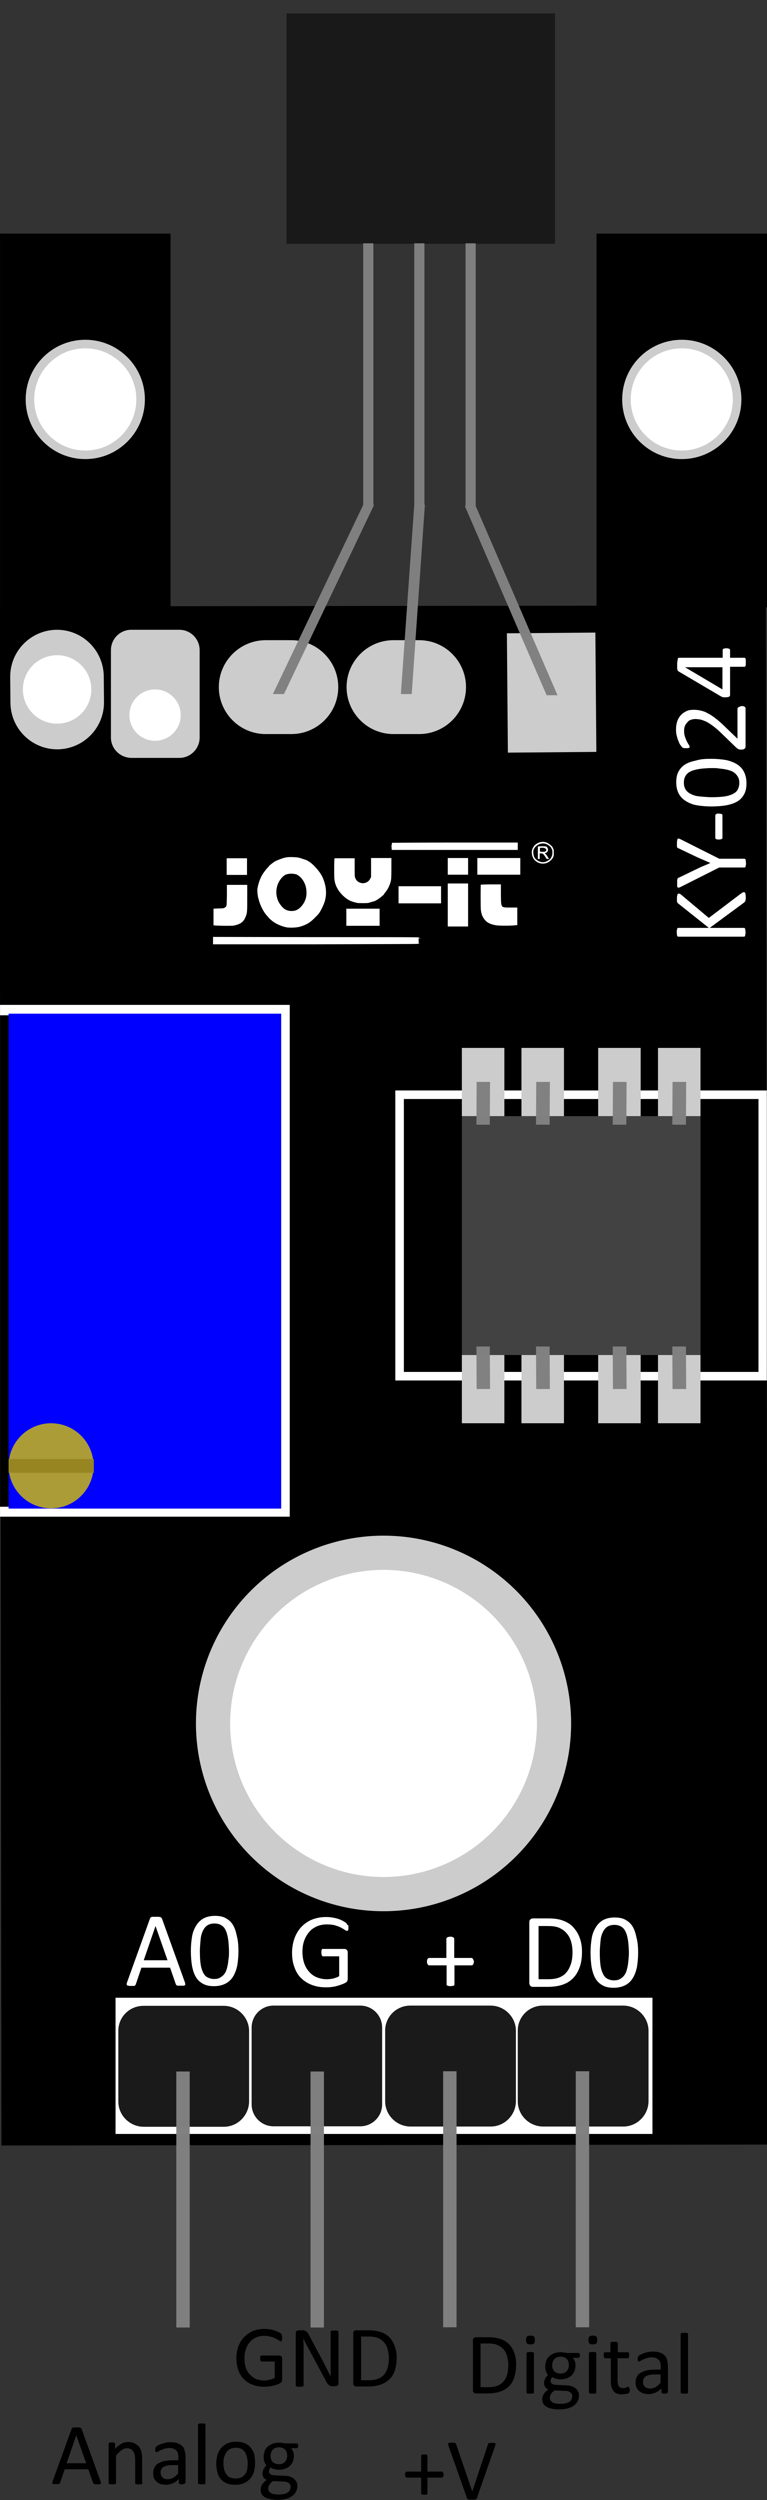 <?xml version="1.0" encoding="utf-8"?>
<!-- Generator: Adobe Illustrator 27.8.0, SVG Export Plug-In . SVG Version: 6.00 Build 0)  -->
<svg version="1.1"
	 id="svg8" xmlns:svg="http://www.w3.org/2000/svg" xmlns:rdf="http://www.w3.org/1999/02/22-rdf-syntax-ns#" xmlns:sodipodi="http://sodipodi.sourceforge.net/DTD/sodipodi-0.dtd" xmlns:dc="http://purl.org/dc/elements/1.1/" xmlns:inkscape="http://www.inkscape.org/namespaces/inkscape" xmlns:cc="http://creativecommons.org/ns#" inkscape:export-xdpi="93" inkscape:export-ydpi="93" inkscape:version="0.92.4 (5da689c313, 2019-01-14)"
	 xmlns="http://www.w3.org/2000/svg" xmlns:xlink="http://www.w3.org/1999/xlink" x="0px" y="0px" viewBox="0 0 332 1081"
	 style="enable-background:new 0 0 332 1081;" xml:space="preserve">
<rect x="0" y="0" width="332" height="1081" fill="#333333" stroke="none"/>
<style type="text/css">
	.st0{fill:#FFFFFF;}
	.st1{fill:#1A1A1A;}
	.st2{opacity:0.99;fill:#808080;enable-background:new    ;}
	.st3{fill:#CCCCCC;}
	.st4{fill:#0000FF;}
	.st5{fill:#AB9C38;}
	.st6{fill:#978521;}
	.st7{fill:#424242;}
	.st8{opacity:0.99;fill:#1A1A1A;enable-background:new    ;}
	.st9{enable-background:new    ;}
</style>
<defs>
	
		<inkscape:perspective  id="perspective876" inkscape:persp3d-origin="105 : 98.999984 : 1" inkscape:vp_x="0 : 148.49996 : 1" inkscape:vp_y="0 : 999.99982 : 0" inkscape:vp_z="210.00001 : 148.49996 : 1" sodipodi:type="inkscape:persp3d">
		</inkscape:perspective>
</defs>
<sodipodi:namedview  bordercolor="#666666" borderopacity="1.0" id="base" inkscape:current-layer="layer1" inkscape:cx="-879.02612" inkscape:cy="1974.7991" inkscape:document-units="mm" inkscape:lockguides="false" inkscape:pageopacity="0" inkscape:pageshadow="2" inkscape:window-height="1017" inkscape:window-maximized="1" inkscape:window-width="1920" inkscape:window-x="-8" inkscape:window-y="-8" inkscape:zoom="0.16063599" pagecolor="#323232" showgrid="false" showguides="true" width="500mm">
	</sodipodi:namedview>
<g id="layer1" transform="translate(0.316,1167.811)" inkscape:groupmode="layer" inkscape:label="Ebene 1">
	
		<rect id="rect815" x="-0.1" y="-905.8" transform="matrix(1 -1.216180e-03 1.216180e-03 1 0.697 0.201)" width="331.7" height="665.5"/>
	<rect id="rect821" x="49.7" y="-304" class="st0" width="232.4" height="58.9"/>
	<path id="rect825" class="st1" d="M61.8-300.5l34.7,0c6,0,11,4.9,11,10.9l0,30.4c0,6-4.9,11-10.9,11l-34.7,0c-6,0-11-4.9-11-10.9
		l0-30.4C50.8-295.6,55.7-300.5,61.8-300.5z"/>
	<path id="rect872" class="st1" d="M177.3-300.6l34.7,0c6,0,11,4.9,11,10.9l0,30.4c0,6-4.9,11-10.9,11l-34.7,0c-6,0-11-4.9-11-10.9
		l0-30.4C166.3-295.7,171.2-300.6,177.3-300.6z"/>
	<path id="rect874" class="st1" d="M118.1-300.6l37.5,0c5.3,0,9.5,4.3,9.5,9.5l0,33.2c0,5.3-4.3,9.5-9.5,9.5l-37.5,0
		c-5.3,0-9.5-4.3-9.5-9.5l0-33.2C108.6-296.3,112.8-300.6,118.1-300.6z"/>
	<rect id="rect947" x="76" y="-272.1" class="st2" width="5.8" height="110.7"/>
	<rect id="rect949" x="134.1" y="-272.1" class="st2" width="5.8" height="110.7"/>
	<rect id="rect951" x="191.5" y="-272.2" class="st2" width="5.8" height="110.7"/>
	<g id="flowRoot969" transform="translate(121.052,20.385)">
	</g>
	<g id="flowRoot1466" transform="translate(121.052,20.385)">
	</g>
	<g id="flowRoot1529" transform="translate(121.052,20.385)">
	</g>
	<rect id="rect87" x="46.7" y="-500.8" width="236.6" height="59.5"/>
	<path id="path31-1" inkscape:connector-curvature="0" class="st0" d="M94.2-775c2.1,0,2.3-0.1,2.7-0.3c0.2-0.1,0.5-0.4,0.7-0.6
		c0.2-0.4,0.2-0.6,0.3-4.8l0-4.5l4.4,0l4.4,0l0,5.5c0,6.1,0,6.7-0.7,8.3c-0.8,2.1-2.1,3.1-4.6,3.7c-0.7,0.2-1.4,0.2-4,0.2
		c-1.7,0-3.7-0.1-4.2-0.1l-1.1-0.1l0-3.6l0-3.6L94.2-775L94.2-775z M136-762.6c37.5,0,46.7,0,45.1,0.2l-0.2,0l0.2,0.1
		c0.2,0.1,0.2,0.1-0.2,0.1c-0.3,0-0.2,0.1,0.4,0.1l0.8,0.1l-0.8,0c-0.4,0-0.7,0.1-0.6,0.1c0.2,0,0.2,0.2,0.2,1c0,1,0,1,0.3,1
		c0.2,0,0.2,0.1-0.2,0.1c-0.3,0-0.5,0.1-0.5,0.1c0,0.1-14.9,0.1-44.3,0.2l-44.3,0l0-1.6l0-1.6L136-762.6z M102.2-796.7l4.4,0l0,3.6
		l0,3.6l-4.4,0l-4.4,0l0-3.6l0-3.6L102.2-796.7z M111.1-783.4c0.3-2,0.9-3.8,1.7-5.4c0.3-0.6,0.6-1.1,0.6-1.1c0,0,0.3-0.4,0.5-0.7
		c0.5-0.7,1.5-2,1.8-2.2c0.1-0.1,0.2-0.1,0.2-0.2c0-0.2,1.1-1.2,2-1.8c0.9-0.7,1.7-1,3.3-1.6c1.9-0.7,3-0.9,5.3-0.8
		c1.7,0.1,2.1,0.1,3.1,0.4c0.7,0.2,1.5,0.5,1.8,0.6c0.3,0.1,0.6,0.2,0.7,0.2c0.1,0,0.6,0.3,1.1,0.6c2.1,1.2,5,4.5,6.1,6.9
		c1.7,3.8,2,7.7,0.7,11.2c-0.6,1.5-1,2.3-1.6,3.4c-0.7,1.2-0.8,1.3-2.6,3.1c-2.1,2.1-3.6,2.9-6.3,3.7c-1.4,0.4-4.1,0.5-5.6,0.3
		c-1.9-0.3-4.5-1.4-6-2.5c-0.8-0.6-1.9-1.6-1.9-1.7c0,0-0.3-0.3-0.6-0.7c-1.6-1.6-3.2-4.8-3.8-7.4
		C111.2-780.1,111-782.7,111.1-783.4L111.1-783.4z M119.6-779.7c0.4,1.7,1.3,3.1,2.6,4.4c1.3,1.3,3.4,1.7,5.3,1.2c2-0.6,4-3,4.6-5.5
		c0.4-1.4,0.3-3.6-0.1-5c-0.6-2-1.6-3.5-3.1-4.6c-0.7-0.5-1-0.6-1.7-0.7c-1.5-0.3-3-0.1-4.1,0.4c-0.9,0.5-2.1,1.8-2.8,3.2
		C119.3-784.3,119-781.9,119.6-779.7L119.6-779.7z M144.5-796.7c0.1,0,2.1,0,4.4,0l4.3,0l0,4c0,3.7,0,4,0.3,4.6
		c0.6,1.7,2.7,2.6,4.4,2c0.9-0.3,1.5-0.8,2-1.7l0.4-0.8l0-4.1l0-4.1l4.4,0l4.4,0l0,4.6c0,4.3-0.1,4.7-0.3,5.6
		c-0.5,1.8-1.3,3.4-2.3,4.6c-0.3,0.3-0.5,0.6-0.5,0.7c0,0.2-1.1,1.2-2.1,1.9c-0.8,0.6-2,1.3-2.6,1.4c-0.2,0-0.8,0.2-1.4,0.4
		c-0.9,0.3-1.2,0.3-3.2,0.3c-2,0-2.2,0-3.3-0.3c-1.8-0.5-2.3-0.7-3.5-1.5c-1.3-0.9-2.4-2-3.4-3.3c-1.3-1.9-1.9-3.4-2.1-5.6
		C144.3-789.6,144.3-796.6,144.5-796.7L144.5-796.7z M156.8-774.9l7.2,0l0,3.7l0,3.7l-7.2,0l-7.2,0l0-3.7l0-3.7L156.8-774.9z
		 M169.2-802.4c0.1,0,0.1-0.2,0.1-0.5c0-0.5,0-0.5,0.6-0.5c0.3,0,12.6-0.1,27.2-0.1l26.7,0l0,1.6l0,1.6l-27.1,0
		c-14.9,0-27.2,0-27.3,0c-0.2-0.1-0.2-0.3-0.2-1.1C169.1-802,169.1-802.4,169.2-802.4L169.2-802.4z M181.4-784.6l9.2,0l0,3.7l0,3.7
		l-9.2,0l-9.2,0l0-3.7l0-3.7L181.4-784.6z M197.9-796.8l4.4,0l0,3.6l0,3.6l-4.4,0l-4.4,0l0-3.6l0-3.6L197.9-796.8z M197.9-785.8
		l4.4,0l0,9.3l0,9.3l-4.4,0l-4.4,0l0-9.3l0-9.3L197.9-785.8z M215.6-796.8l9.3,0l0,3.6l0,3.6l-9.3,0l-9.3,0l0-3.6l0-3.6L215.6-796.8
		z M207.8-785.3c0.1,0,2-0.1,4.4-0.1l4.3,0l0,4.3c0.1,6-0.2,5.7,4.3,5.7l2.8,0l0,3.8l0,3.8l-1.1,0.1c-1.6,0.2-6.7,0.2-8,0
		c-2.4-0.4-3.9-1.1-4.9-2.3c-1.1-1.3-1.6-2.6-1.8-4.6C207.7-776,207.7-785.2,207.8-785.3L207.8-785.3z M230-800.3
		c0.2-0.8,0.7-1.5,1.1-2c2-1.8,4.4-2,6.4-0.5c0.9,0.7,1.2,0.9,1.6,1.8c0.3,0.6,0.3,0.8,0.3,1.9c0,1.1,0,1.3-0.3,2
		c-0.7,1.4-2.4,2.6-4,2.7c-1.5,0.1-2.7-0.3-4-1.5C230.1-797,229.6-798.8,230-800.3L230-800.3z M230.9-797.3c0.4,1,1.7,1.9,2.9,2.2
		c1.3,0.3,2.3,0,3.7-1c0.4-0.3,0.6-0.6,0.9-1.2c0.3-0.7,0.4-0.9,0.4-1.8c0-0.9,0-1.1-0.4-1.8c-0.3-0.7-0.6-0.9-1.1-1.3
		c-0.4-0.3-1-0.6-1.3-0.7c-2-0.7-4.4,0.4-5.3,2.4C230.4-799.8,230.5-798.2,230.9-797.3z M234.2-801.9c0.9,0,1.8,0.1,1.9,0.1
		c0.7,0.3,1.1,1.6,0.5,2.3c-0.1,0.2-0.4,0.4-0.7,0.5l-0.4,0.1l0.4,0.4c0.2,0.2,0.6,0.7,0.8,1.1s0.4,0.7,0.5,0.7
		c0.3,0.2,0.1,0.3-0.4,0.3l-0.5,0l-0.7-1.1c-0.8-1.2-1-1.3-1.8-1.3l-0.5,0l0,1.2l0,1.2l-0.4,0l-0.4,0l0-2.7l0-2.7L234.2-801.9z
		 M234.4-799.5c0.9,0,1.1,0,1.4-0.2c0.7-0.5,0.3-1.3-0.7-1.5c-0.4-0.1-1.5,0-1.7,0c0,0,0,0.4,0,0.8l0,0.8L234.4-799.5z"/>
	<path id="rect64" class="st1" d="M234.7-300.6l34.7,0c6,0,11,4.9,11,10.9l0,30.4c0,6-4.9,11-10.9,11l-34.7,0c-6,0-11-4.9-11-10.9
		l0-30.4C223.7-295.7,228.6-300.6,234.7-300.6z"/>
	<rect id="rect66" x="248.9" y="-272.2" class="st2" width="5.8" height="110.7"/>
	<rect id="rect103" x="-0.3" y="-1066.8" width="73.8" height="161.6"/>
	<rect id="rect105" x="257.9" y="-1066.8" width="73.8" height="161.6"/>
	<circle id="path107" class="st3" cx="165.7" cy="-422.6" r="81.2"/>
	<circle id="path133" class="st0" cx="165.7" cy="-422.6" r="66.4"/>
	<rect id="rect137" x="-0.3" y="-733.3" class="st0" width="125.4" height="221.3"/>
	<rect id="rect141" x="-0.3" y="-728.8" width="118" height="212.5"/>
	<rect id="rect139" x="3.4" y="-729.5" class="st4" width="118" height="214"/>
	
		<circle id="path144" inkscape:transform-center-x="7.5703852" inkscape:transform-center-y="6.4056526" class="st5" cx="21.8" cy="-534" r="18.4">
	</circle>
	<rect id="rect952" x="3.4" y="-536.9" class="st6" width="36.9" height="5.9"/>
	<rect id="rect956" x="170.8" y="-696.3" class="st0" width="160.8" height="125.4"/>
	<rect id="rect958" x="174.5" y="-692.6" width="153.5" height="118"/>
	<rect id="rect960" x="199.6" y="-685.2" class="st7" width="103.3" height="103.3"/>
	<rect id="rect962" x="199.6" y="-581.9" class="st3" width="18.4" height="29.5"/>
	<rect id="rect964" x="284.5" y="-581.9" class="st3" width="18.4" height="29.5"/>
	<rect id="rect966" x="225.4" y="-581.9" class="st3" width="18.4" height="29.5"/>
	<rect id="rect968" x="258.6" y="-581.9" class="st3" width="18.4" height="29.5"/>
	<rect id="rect970" x="199.6" y="-714.7" class="st3" width="18.4" height="29.5"/>
	<rect id="rect972" x="284.5" y="-714.7" class="st3" width="18.4" height="29.5"/>
	<rect id="rect974" x="225.4" y="-714.7" class="st3" width="18.4" height="29.5"/>
	<rect id="rect976" x="258.6" y="-714.7" class="st3" width="18.4" height="29.5"/>
	<polygon id="rect978" class="st2" points="205.9,-585.6 211.7,-585.6 211.8,-567.2 206,-567.2 	"/>
	<polygon id="rect980" class="st2" points="231.7,-585.6 237.6,-585.6 237.7,-567.2 231.8,-567.2 	"/>
	<polygon id="rect982" class="st2" points="264.9,-585.6 270.8,-585.6 270.9,-567.2 265,-567.2 	"/>
	<polygon id="rect984" class="st2" points="290.7,-585.6 296.6,-585.6 296.7,-567.2 290.8,-567.2 	"/>
	<polygon id="rect986" class="st2" points="205.9,-681.5 211.7,-681.5 211.8,-700 206,-700 	"/>
	<polygon id="rect988" class="st2" points="231.7,-681.5 237.6,-681.5 237.7,-700 231.8,-700 	"/>
	<polygon id="rect990" class="st2" points="264.9,-681.5 270.8,-681.5 270.9,-700 265,-700 	"/>
	<polygon id="rect992" class="st2" points="290.7,-681.5 296.6,-681.5 296.7,-700 290.8,-700 	"/>
	<circle id="path994" class="st3" cx="294.8" cy="-995.1" r="25.8"/>
	<circle id="circle996" class="st3" cx="36.6" cy="-995.1" r="25.8"/>
	<circle id="path998" class="st0" cx="36.6" cy="-995.1" r="22.1"/>
	<circle id="path1000" class="st0" cx="294.8" cy="-995.1" r="22.1"/>
	<path id="rect836-7" class="st3" d="M114.7-891h11.1c11.2,0,20.3,9.1,20.3,20.3l0,0c0,11.2-9.1,20.3-20.3,20.3h-11.1
		c-11.2,0-20.3-9.1-20.3-20.3l0,0C94.4-881.9,103.5-891,114.7-891z"/>
	<path id="rect836-6" class="st3" d="M170-891h11.1c11.2,0,20.3,9.1,20.3,20.3l0,0c0,11.2-9.1,20.3-20.3,20.3H170
		c-11.2,0-20.3-9.1-20.3-20.3l0,0C149.7-881.9,158.8-891,170-891z"/>
	
		<rect id="rect943" x="219.3" y="-894.1" transform="matrix(1 -8.295600e-03 8.295600e-03 1 7.211 1.948)" class="st3" width="38.3" height="51.6"/>
	<rect id="rect1512" x="123.7" y="-1162" class="st8" width="116.2" height="99.6"/>
	<rect id="rect78" x="156.9" y="-1062.6" class="st2" width="4.4" height="113.7"/>
	<rect id="rect76" x="179" y="-1062.6" class="st2" width="4.4" height="114.3"/>
	<rect id="rect74" x="201.2" y="-1062.6" class="st2" width="4.4" height="114.3"/>
	<polygon id="rect95" inkscape:transform-center-x="-26.388935" inkscape:transform-center-y="-55.27357" class="st2" points="
		156.9,-949.5 161.6,-949.5 122.6,-867.7 117.8,-867.7 	">
	</polygon>
	<polygon id="rect99" inkscape:transform-center-x="-3.8825537" inkscape:transform-center-y="-55.562322" class="st2" points="
		179,-949.6 183.6,-949.6 177.9,-867.7 173.2,-867.7 	">
	</polygon>
	<polygon id="rect101" inkscape:transform-center-x="24.020242" inkscape:transform-center-y="-55.554198" class="st2" points="
		200.9,-949 205.6,-949 241,-867.2 236.3,-867.2 	">
	</polygon>
	<path id="rect1026" class="st3" d="M47.7-848.9l0-37.8c0-4.8,3.9-8.8,8.8-8.8l20.8,0c4.8,0,8.8,3.9,8.8,8.8l0,37.8
		c0,4.8-3.9,8.8-8.8,8.8l-20.8,0C51.6-840.2,47.7-844.1,47.7-848.9z"/>
	<circle id="path1028" class="st0" cx="66.8" cy="-858.6" r="11.1"/>
	<path id="rect1030" class="st3" d="M44.6-875.5l0.1,11.2c0.1,11.2-8.8,20.3-20,20.5l0,0c-11.2,0.1-20.3-8.8-20.5-20L4.1-875
		c-0.1-11.2,8.8-20.3,20-20.5l0,0C35.3-895.6,44.4-886.7,44.6-875.5z"/>
	<circle id="circle105" class="st0" cx="24.4" cy="-869.7" r="14.8"/>
	<g class="st9">
		<path d="M121.8-156.9c0,0.2,0,0.4,0,0.6c0,0.2-0.1,0.3-0.1,0.5s-0.1,0.2-0.2,0.3s-0.2,0.1-0.2,0.1c-0.2,0-0.4-0.1-0.8-0.4
			c-0.4-0.2-0.8-0.5-1.4-0.8s-1.3-0.6-2.1-0.8c-0.8-0.2-1.8-0.4-2.9-0.4c-1.3,0-2.5,0.2-3.6,0.7c-1.1,0.5-2,1.2-2.7,2
			s-1.3,1.9-1.7,3.1s-0.6,2.5-0.6,3.9c0,1.6,0.2,2.9,0.6,4.1c0.4,1.2,1,2.2,1.8,3c0.8,0.8,1.7,1.5,2.7,1.9c1.1,0.4,2.2,0.6,3.5,0.6
			c0.8,0,1.5-0.1,2.3-0.3c0.8-0.2,1.5-0.5,2.2-0.8v-7.1h-5.6c-0.2,0-0.4-0.1-0.5-0.3s-0.2-0.5-0.2-1c0-0.2,0-0.4,0-0.6
			c0-0.2,0.1-0.3,0.1-0.4s0.1-0.2,0.2-0.2c0.1,0,0.2-0.1,0.3-0.1h7.7c0.1,0,0.3,0,0.4,0.1c0.1,0.1,0.3,0.1,0.4,0.2
			c0.1,0.1,0.2,0.2,0.3,0.4s0.1,0.4,0.1,0.6v9.3c0,0.3-0.1,0.6-0.2,0.8c-0.1,0.2-0.4,0.4-0.7,0.6c-0.4,0.2-0.8,0.4-1.4,0.6
			c-0.6,0.2-1.2,0.4-1.8,0.5c-0.6,0.1-1.2,0.3-1.9,0.3c-0.6,0.1-1.2,0.1-1.9,0.1c-1.9,0-3.6-0.3-5-0.9c-1.5-0.6-2.7-1.4-3.8-2.5
			c-1-1.1-1.8-2.4-2.3-3.9c-0.5-1.5-0.8-3.2-0.8-5c0-1.9,0.3-3.7,0.9-5.2c0.6-1.6,1.4-2.9,2.5-4c1.1-1.1,2.3-2,3.8-2.6
			c1.5-0.6,3.1-0.9,4.9-0.9c0.9,0,1.8,0.1,2.6,0.2s1.5,0.4,2.2,0.6c0.6,0.2,1.2,0.5,1.6,0.7s0.7,0.5,0.9,0.6s0.3,0.4,0.3,0.6
			C121.8-157.6,121.8-157.3,121.8-156.9z"/>
		<path d="M146.2-137.3c0,0.3,0,0.5-0.1,0.6s-0.2,0.3-0.3,0.4c-0.1,0.1-0.3,0.2-0.5,0.2s-0.3,0.1-0.5,0.1h-1.1c-0.3,0-0.6,0-0.9-0.1
			s-0.5-0.2-0.7-0.4c-0.2-0.2-0.5-0.4-0.7-0.7c-0.2-0.3-0.5-0.7-0.7-1.2l-7.4-13.8c-0.4-0.7-0.8-1.5-1.2-2.2
			c-0.4-0.8-0.8-1.5-1.1-2.3h0c0,0.9,0,1.8,0.1,2.8c0,0.9,0,1.9,0,2.8v14.7c0,0.1,0,0.2-0.1,0.3c-0.1,0.1-0.1,0.1-0.3,0.2
			c-0.1,0-0.3,0.1-0.5,0.1s-0.5,0-0.8,0s-0.6,0-0.8,0s-0.4-0.1-0.5-0.1c-0.1,0-0.2-0.1-0.3-0.2c-0.1-0.1-0.1-0.2-0.1-0.3v-22.4
			c0-0.5,0.1-0.9,0.4-1.1c0.3-0.2,0.6-0.3,0.9-0.3h1.6c0.4,0,0.7,0,0.9,0.1c0.3,0.1,0.5,0.2,0.7,0.3c0.2,0.1,0.4,0.3,0.6,0.6
			c0.2,0.3,0.4,0.6,0.6,1l5.7,10.7c0.4,0.7,0.7,1.3,1,1.9c0.3,0.6,0.6,1.2,0.9,1.8s0.6,1.2,0.9,1.8c0.3,0.6,0.6,1.2,0.9,1.8h0
			c0-1,0-2,0-3.1c0-1.1,0-2.1,0-3.1v-13.2c0-0.1,0-0.2,0.1-0.2s0.1-0.1,0.3-0.2c0.1-0.1,0.3-0.1,0.5-0.1s0.5,0,0.8,0
			c0.3,0,0.5,0,0.8,0c0.2,0,0.4,0.1,0.5,0.1s0.2,0.1,0.3,0.2s0.1,0.2,0.1,0.2V-137.3z"/>
		<path d="M171.4-148.4c0,2.1-0.3,3.9-0.8,5.5s-1.3,2.9-2.4,3.9c-1,1-2.3,1.8-3.8,2.3s-3.3,0.8-5.4,0.8h-5.2c-0.3,0-0.6-0.1-0.8-0.3
			s-0.4-0.5-0.4-1v-21.7c0-0.5,0.1-0.8,0.4-1c0.3-0.2,0.5-0.3,0.8-0.3h5.5c2.1,0,3.9,0.3,5.3,0.8c1.5,0.5,2.7,1.3,3.7,2.3
			c1,1,1.7,2.3,2.2,3.7C171.1-151.9,171.4-150.3,171.4-148.4z M168-148.3c0-1.3-0.2-2.5-0.5-3.7c-0.3-1.1-0.8-2.1-1.5-2.9
			s-1.6-1.5-2.6-1.9c-1.1-0.5-2.4-0.7-4.1-0.7h-3.3v18.9h3.3c1.6,0,2.9-0.2,3.9-0.6c1.1-0.4,2-1,2.7-1.8c0.7-0.8,1.2-1.8,1.6-3
			C167.8-145.2,168-146.7,168-148.3z"/>
	</g>
	<g class="st9">
		<path d="M223.1-145.4c0,2.1-0.3,3.9-0.8,5.5S221-137,220-136c-1,1-2.3,1.8-3.8,2.3s-3.3,0.8-5.4,0.8h-5.2c-0.3,0-0.6-0.1-0.8-0.3
			s-0.4-0.5-0.4-1v-21.7c0-0.5,0.1-0.8,0.4-1c0.3-0.2,0.5-0.3,0.8-0.3h5.5c2.1,0,3.9,0.3,5.3,0.8c1.5,0.5,2.7,1.3,3.7,2.3
			c1,1,1.7,2.3,2.2,3.7C222.9-148.9,223.1-147.3,223.1-145.4z M219.7-145.3c0-1.3-0.2-2.5-0.5-3.7c-0.3-1.1-0.8-2.1-1.5-2.9
			s-1.6-1.5-2.6-1.9c-1.1-0.5-2.4-0.7-4.1-0.7h-3.3v18.9h3.3c1.6,0,2.9-0.2,3.9-0.6c1.1-0.4,2-1,2.7-1.8c0.7-0.8,1.2-1.8,1.6-3
			C219.5-142.2,219.7-143.6,219.7-145.3z"/>
		<path d="M231.2-156c0,0.7-0.1,1.2-0.4,1.5c-0.3,0.3-0.8,0.4-1.5,0.4c-0.7,0-1.2-0.1-1.5-0.4c-0.3-0.3-0.4-0.7-0.4-1.5
			c0-0.7,0.1-1.2,0.4-1.5c0.3-0.3,0.8-0.4,1.5-0.4c0.7,0,1.2,0.1,1.5,0.4C231.1-157.2,231.2-156.7,231.2-156z M230.8-133.4
			c0,0.1,0,0.2-0.1,0.3c0,0.1-0.1,0.1-0.2,0.2c-0.1,0-0.3,0.1-0.5,0.1s-0.5,0-0.8,0c-0.3,0-0.6,0-0.8,0s-0.4-0.1-0.5-0.1
			c-0.1-0.1-0.2-0.1-0.2-0.2c0-0.1-0.1-0.2-0.1-0.3v-16.9c0-0.1,0-0.2,0.1-0.2s0.1-0.1,0.2-0.2c0.1,0,0.3-0.1,0.5-0.1s0.5,0,0.8,0
			c0.3,0,0.6,0,0.8,0s0.4,0.1,0.5,0.1c0.1,0.1,0.2,0.1,0.2,0.2c0.1,0.1,0.1,0.2,0.1,0.2V-133.4z"/>
		<path d="M250.7-149.5c0,0.4-0.1,0.8-0.2,0.9s-0.3,0.3-0.5,0.3h-2.4c0.4,0.5,0.7,0.9,0.9,1.5c0.2,0.5,0.3,1.1,0.3,1.7
			c0,1-0.2,1.8-0.5,2.6s-0.8,1.4-1.3,1.9s-1.3,0.9-2.1,1.2s-1.7,0.4-2.7,0.4c-0.7,0-1.3-0.1-2-0.3s-1.1-0.4-1.4-0.7
			c-0.2,0.2-0.4,0.5-0.6,0.8c-0.1,0.3-0.2,0.6-0.2,1c0,0.4,0.2,0.8,0.6,1.1c0.4,0.3,0.9,0.4,1.6,0.5l4.4,0.2c0.8,0,1.6,0.1,2.3,0.3
			c0.7,0.2,1.3,0.5,1.8,0.9c0.5,0.4,0.9,0.9,1.2,1.4s0.4,1.2,0.4,1.9c0,0.8-0.2,1.5-0.5,2.2s-0.8,1.3-1.5,1.9
			c-0.7,0.5-1.5,1-2.6,1.3c-1,0.3-2.3,0.5-3.7,0.5c-1.4,0-2.5-0.1-3.5-0.3c-1-0.2-1.7-0.5-2.4-0.9c-0.6-0.4-1.1-0.9-1.3-1.4
			c-0.3-0.6-0.4-1.2-0.4-1.8c0-0.4,0-0.8,0.2-1.2c0.1-0.4,0.3-0.8,0.5-1.1c0.2-0.4,0.5-0.7,0.8-1c0.3-0.3,0.7-0.6,1.1-0.9
			c-0.6-0.3-1.1-0.7-1.4-1.2c-0.3-0.5-0.4-1-0.4-1.5c0-0.8,0.2-1.4,0.5-2c0.3-0.6,0.7-1.1,1.2-1.6c-0.4-0.5-0.7-1-0.9-1.6
			c-0.2-0.6-0.3-1.3-0.3-2.1c0-1,0.2-1.8,0.5-2.6c0.3-0.8,0.8-1.4,1.4-1.9c0.6-0.5,1.3-0.9,2.1-1.2c0.8-0.3,1.7-0.4,2.6-0.4
			c0.5,0,1,0,1.4,0.1c0.4,0.1,0.9,0.1,1.2,0.2h5.1c0.2,0,0.4,0.1,0.5,0.3S250.7-150,250.7-149.5z M247.4-131.7
			c0-0.7-0.3-1.3-0.9-1.7c-0.6-0.4-1.4-0.6-2.4-0.6l-4.4-0.2c-0.4,0.3-0.7,0.6-1,0.9s-0.5,0.6-0.6,0.8s-0.3,0.5-0.3,0.8
			c-0.1,0.3-0.1,0.5-0.1,0.8c0,0.8,0.4,1.4,1.2,1.9s2,0.6,3.5,0.6c0.9,0,1.7-0.1,2.4-0.3s1.1-0.4,1.5-0.7c0.4-0.3,0.7-0.6,0.8-1
			S247.4-131.2,247.4-131.7z M245.9-145.1c0-1.2-0.3-2.1-0.9-2.7c-0.6-0.6-1.5-1-2.7-1c-0.6,0-1.1,0.1-1.6,0.3
			c-0.4,0.2-0.8,0.5-1.1,0.8c-0.3,0.4-0.5,0.8-0.7,1.2c-0.1,0.5-0.2,0.9-0.2,1.4c0,1.1,0.3,2,0.9,2.6c0.6,0.6,1.5,1,2.7,1
			c0.6,0,1.1-0.1,1.6-0.3s0.8-0.5,1.1-0.8c0.3-0.3,0.5-0.7,0.7-1.2C245.8-144.1,245.9-144.6,245.9-145.1z"/>
		<path d="M258.2-156c0,0.7-0.1,1.2-0.4,1.5c-0.3,0.3-0.8,0.4-1.5,0.4c-0.7,0-1.2-0.1-1.5-0.4c-0.3-0.3-0.4-0.7-0.4-1.5
			c0-0.7,0.1-1.2,0.4-1.5c0.3-0.3,0.8-0.4,1.5-0.4c0.7,0,1.2,0.1,1.5,0.4C258-157.2,258.2-156.7,258.2-156z M257.8-133.4
			c0,0.1,0,0.2-0.1,0.3c0,0.1-0.1,0.1-0.2,0.2c-0.1,0-0.3,0.1-0.5,0.1s-0.5,0-0.8,0c-0.3,0-0.6,0-0.8,0s-0.4-0.1-0.5-0.1
			c-0.1-0.1-0.2-0.1-0.2-0.2c0-0.1-0.1-0.2-0.1-0.3v-16.9c0-0.1,0-0.2,0.1-0.2s0.1-0.1,0.2-0.2c0.1,0,0.3-0.1,0.5-0.1s0.5,0,0.8,0
			c0.3,0,0.6,0,0.8,0s0.4,0.1,0.5,0.1c0.1,0.1,0.2,0.1,0.2,0.2c0.1,0.1,0.1,0.2,0.1,0.2V-133.4z"/>
		<path d="M272.3-134.6c0,0.4,0,0.7-0.1,0.9s-0.1,0.4-0.2,0.5c-0.1,0.1-0.3,0.2-0.5,0.3s-0.4,0.2-0.7,0.2s-0.5,0.1-0.8,0.1
			c-0.3,0-0.6,0.1-0.9,0.1c-0.9,0-1.6-0.1-2.3-0.3c-0.6-0.2-1.1-0.6-1.5-1.1c-0.4-0.5-0.7-1.1-0.9-1.8s-0.3-1.6-0.3-2.5v-9.9h-2.4
			c-0.2,0-0.3-0.1-0.5-0.3c-0.1-0.2-0.2-0.5-0.2-1c0-0.2,0-0.4,0-0.6s0.1-0.3,0.1-0.4s0.1-0.2,0.2-0.2c0.1,0,0.2-0.1,0.3-0.1h2.3v-4
			c0-0.1,0-0.2,0.1-0.2c0-0.1,0.1-0.1,0.2-0.2c0.1-0.1,0.3-0.1,0.5-0.1c0.2,0,0.5,0,0.8,0c0.3,0,0.6,0,0.8,0c0.2,0,0.4,0.1,0.5,0.1
			c0.1,0.1,0.2,0.1,0.2,0.2s0.1,0.2,0.1,0.2v4h4.3c0.1,0,0.2,0,0.3,0.1s0.1,0.1,0.2,0.2c0.1,0.1,0.1,0.2,0.1,0.4c0,0.2,0,0.4,0,0.6
			c0,0.5-0.1,0.8-0.2,1c-0.1,0.2-0.3,0.3-0.5,0.3h-4.3v9.4c0,1.2,0.2,2,0.5,2.6c0.3,0.6,1,0.9,1.9,0.9c0.3,0,0.5,0,0.8-0.1
			s0.4-0.1,0.6-0.2s0.3-0.1,0.5-0.2s0.2-0.1,0.3-0.1c0.1,0,0.1,0,0.2,0s0.1,0.1,0.1,0.2c0,0.1,0.1,0.2,0.1,0.4
			C272.3-135,272.3-134.8,272.3-134.6z"/>
		<path d="M288.7-133.4c0,0.2-0.1,0.3-0.2,0.3c-0.1,0.1-0.2,0.1-0.4,0.2c-0.2,0-0.4,0.1-0.8,0.1c-0.3,0-0.6,0-0.8-0.1
			c-0.2,0-0.3-0.1-0.4-0.2c-0.1-0.1-0.1-0.2-0.1-0.3v-1.7c-0.7,0.8-1.6,1.4-2.5,1.8c-0.9,0.4-1.9,0.7-2.9,0.7
			c-0.9,0-1.7-0.1-2.4-0.3c-0.7-0.2-1.3-0.6-1.8-1c-0.5-0.4-0.9-1-1.2-1.6c-0.3-0.6-0.4-1.4-0.4-2.2c0-1,0.2-1.8,0.6-2.5
			c0.4-0.7,0.9-1.3,1.7-1.7s1.6-0.8,2.7-1c1.1-0.2,2.2-0.3,3.6-0.3h2.3v-1.3c0-0.7-0.1-1.2-0.2-1.7c-0.1-0.5-0.4-0.9-0.7-1.2
			c-0.3-0.3-0.7-0.6-1.2-0.8c-0.5-0.2-1.1-0.3-1.8-0.3c-0.8,0-1.5,0.1-2.1,0.3s-1.1,0.4-1.6,0.6c-0.5,0.2-0.8,0.4-1.1,0.6
			s-0.5,0.3-0.7,0.3c-0.1,0-0.2,0-0.3-0.1s-0.1-0.1-0.2-0.2s-0.1-0.2-0.1-0.4c0-0.2,0-0.3,0-0.5c0-0.3,0-0.6,0.1-0.7
			s0.2-0.4,0.3-0.5c0.2-0.2,0.5-0.4,0.9-0.6c0.4-0.2,0.9-0.4,1.4-0.6c0.5-0.2,1.1-0.3,1.8-0.5s1.3-0.2,1.9-0.2
			c1.2,0,2.2,0.1,3.1,0.4c0.9,0.3,1.5,0.7,2.1,1.2s0.9,1.2,1.1,2c0.2,0.8,0.4,1.7,0.4,2.8V-133.4z M285.6-141.1H283
			c-0.9,0-1.6,0.1-2.2,0.2c-0.6,0.1-1.1,0.4-1.6,0.6c-0.4,0.3-0.7,0.6-0.9,1c-0.2,0.4-0.3,0.8-0.3,1.4c0,0.9,0.3,1.6,0.8,2.1
			c0.6,0.5,1.3,0.8,2.3,0.8c0.8,0,1.6-0.2,2.3-0.6c0.7-0.4,1.4-1,2.2-1.9V-141.1z"/>
		<path d="M297.5-133.4c0,0.1,0,0.2-0.1,0.3c0,0.1-0.1,0.1-0.2,0.2c-0.1,0-0.3,0.1-0.5,0.1s-0.5,0-0.8,0c-0.3,0-0.6,0-0.8,0
			s-0.4-0.1-0.5-0.1c-0.1-0.1-0.2-0.1-0.2-0.2c0-0.1-0.1-0.2-0.1-0.3v-25.1c0-0.1,0-0.2,0.1-0.3s0.1-0.1,0.2-0.2
			c0.1-0.1,0.3-0.1,0.5-0.1c0.2,0,0.5,0,0.8,0c0.3,0,0.6,0,0.8,0c0.2,0,0.4,0.1,0.5,0.1c0.1,0,0.2,0.1,0.2,0.2
			c0.1,0.1,0.1,0.2,0.1,0.3V-133.4z"/>
	</g>
	<g class="st9">
		<path d="M43.2-94.9c0.1,0.3,0.2,0.5,0.2,0.7c0,0.2,0,0.3-0.1,0.4c-0.1,0.1-0.3,0.1-0.5,0.2c-0.2,0-0.5,0-0.9,0c-0.4,0-0.7,0-0.9,0
			c-0.2,0-0.4-0.1-0.5-0.1c-0.1,0-0.2-0.1-0.3-0.2c-0.1-0.1-0.1-0.2-0.2-0.3l-2.1-5.9H27.7l-2,5.8c0,0.1-0.1,0.2-0.2,0.3
			c-0.1,0.1-0.2,0.2-0.3,0.2s-0.3,0.1-0.5,0.1c-0.2,0-0.5,0-0.9,0c-0.4,0-0.7,0-0.9,0c-0.2,0-0.4-0.1-0.5-0.2
			c-0.1-0.1-0.1-0.2-0.1-0.4c0-0.2,0.1-0.4,0.2-0.7l8.2-22.6c0-0.1,0.1-0.2,0.2-0.3c0.1-0.1,0.2-0.2,0.4-0.2c0.2,0,0.4-0.1,0.6-0.1
			c0.2,0,0.6,0,0.9,0c0.4,0,0.7,0,1,0c0.3,0,0.5,0.1,0.6,0.1c0.2,0.1,0.3,0.1,0.4,0.2c0.1,0.1,0.2,0.2,0.2,0.3L43.2-94.9z
			 M32.7-114.8L32.7-114.8l-4.2,12.1h8.5L32.7-114.8z"/>
		<path d="M61.4-94.2c0,0.1,0,0.2-0.1,0.3c-0.1,0.1-0.1,0.1-0.2,0.2c-0.1,0-0.3,0.1-0.5,0.1s-0.5,0-0.8,0c-0.3,0-0.6,0-0.8,0
			c-0.2,0-0.4-0.1-0.5-0.1c-0.1-0.1-0.2-0.1-0.2-0.2c0-0.1-0.1-0.2-0.1-0.3v-9.9c0-1-0.1-1.7-0.2-2.3c-0.2-0.6-0.4-1.1-0.7-1.5
			c-0.3-0.4-0.7-0.8-1.1-1c-0.5-0.2-1-0.3-1.6-0.3c-0.8,0-1.6,0.3-2.3,0.8c-0.8,0.6-1.6,1.4-2.4,2.4v11.8c0,0.1,0,0.2-0.1,0.3
			c0,0.1-0.1,0.1-0.2,0.2c-0.1,0-0.3,0.1-0.5,0.1s-0.5,0-0.8,0c-0.3,0-0.6,0-0.8,0s-0.4-0.1-0.5-0.1c-0.1-0.1-0.2-0.1-0.2-0.2
			c0-0.1-0.1-0.2-0.1-0.3v-16.9c0-0.1,0-0.2,0.1-0.3c0-0.1,0.1-0.1,0.2-0.2c0.1-0.1,0.3-0.1,0.4-0.1s0.4,0,0.7,0c0.3,0,0.5,0,0.7,0
			s0.3,0.1,0.4,0.1c0.1,0.1,0.2,0.1,0.2,0.2c0,0.1,0.1,0.2,0.1,0.3v2.2c1-1.1,1.9-1.8,2.8-2.3s1.9-0.7,2.9-0.7
			c1.1,0,2.1,0.2,2.8,0.6s1.4,0.9,1.9,1.5c0.5,0.6,0.8,1.4,1,2.2c0.2,0.9,0.3,1.9,0.3,3.1V-94.2z"/>
		<path d="M79.8-94.2c0,0.2-0.1,0.3-0.2,0.3c-0.1,0.1-0.2,0.1-0.4,0.2c-0.2,0-0.4,0.1-0.8,0.1c-0.3,0-0.6,0-0.8-0.1
			c-0.2,0-0.3-0.1-0.4-0.2c-0.1-0.1-0.1-0.2-0.1-0.3v-1.7c-0.7,0.8-1.6,1.4-2.5,1.8c-0.9,0.4-1.9,0.7-2.9,0.7
			c-0.9,0-1.7-0.1-2.4-0.3c-0.7-0.2-1.3-0.6-1.8-1c-0.5-0.4-0.9-1-1.2-1.6C66.1-97,66-97.7,66-98.5c0-1,0.2-1.8,0.6-2.5
			c0.4-0.7,0.9-1.3,1.7-1.7s1.6-0.8,2.7-1c1.1-0.2,2.2-0.3,3.6-0.3h2.3v-1.3c0-0.7-0.1-1.2-0.2-1.7c-0.1-0.5-0.4-0.9-0.7-1.2
			c-0.3-0.3-0.7-0.6-1.2-0.8c-0.5-0.2-1.1-0.3-1.8-0.3c-0.8,0-1.5,0.1-2.1,0.3s-1.1,0.4-1.6,0.6c-0.5,0.2-0.8,0.4-1.1,0.6
			s-0.5,0.3-0.7,0.3c-0.1,0-0.2,0-0.3-0.1s-0.1-0.1-0.2-0.2s-0.1-0.2-0.1-0.4c0-0.2,0-0.3,0-0.5c0-0.3,0-0.6,0.1-0.7
			s0.2-0.4,0.3-0.5c0.2-0.2,0.5-0.4,0.9-0.6c0.4-0.2,0.9-0.4,1.4-0.6c0.5-0.2,1.1-0.3,1.8-0.5s1.3-0.2,1.9-0.2
			c1.2,0,2.2,0.1,3.1,0.4c0.9,0.3,1.5,0.7,2.1,1.2s0.9,1.2,1.1,2c0.2,0.8,0.4,1.7,0.4,2.8V-94.2z M76.8-101.9h-2.6
			c-0.9,0-1.6,0.1-2.2,0.2c-0.6,0.1-1.1,0.4-1.6,0.6c-0.4,0.3-0.7,0.6-0.9,1c-0.2,0.4-0.3,0.8-0.3,1.4c0,0.9,0.3,1.6,0.8,2.1
			c0.6,0.5,1.3,0.8,2.3,0.8c0.8,0,1.6-0.2,2.3-0.6c0.7-0.4,1.4-1,2.2-1.9V-101.9z"/>
		<path d="M88.6-94.2c0,0.1,0,0.2-0.1,0.3c0,0.1-0.1,0.1-0.2,0.2c-0.1,0-0.3,0.1-0.5,0.1s-0.5,0-0.8,0c-0.3,0-0.6,0-0.8,0
			s-0.4-0.1-0.5-0.1c-0.1-0.1-0.2-0.1-0.2-0.2c0-0.1-0.1-0.2-0.1-0.3v-25.1c0-0.1,0-0.2,0.1-0.3s0.1-0.1,0.2-0.2
			c0.1-0.1,0.3-0.1,0.5-0.1c0.2,0,0.5,0,0.8,0c0.3,0,0.6,0,0.8,0c0.2,0,0.4,0.1,0.5,0.1c0.1,0,0.2,0.1,0.2,0.2
			c0.1,0.1,0.1,0.2,0.1,0.3V-94.2z"/>
		<path d="M110.1-102.9c0,1.4-0.2,2.6-0.5,3.8s-0.9,2.2-1.6,3c-0.7,0.8-1.6,1.5-2.7,2c-1.1,0.5-2.3,0.7-3.8,0.7
			c-1.4,0-2.6-0.2-3.6-0.6c-1-0.4-1.9-1-2.6-1.8s-1.2-1.7-1.5-2.9c-0.3-1.1-0.5-2.4-0.5-3.8c0-1.4,0.2-2.6,0.5-3.8
			c0.4-1.2,0.9-2.2,1.6-3c0.7-0.8,1.6-1.5,2.7-2c1.1-0.5,2.3-0.7,3.8-0.7c1.4,0,2.6,0.2,3.6,0.6c1,0.4,1.9,1,2.6,1.8
			c0.7,0.8,1.2,1.7,1.6,2.9C109.9-105.6,110.1-104.3,110.1-102.9z M106.9-102.7c0-0.9-0.1-1.8-0.3-2.6c-0.2-0.8-0.5-1.5-0.8-2.1
			c-0.4-0.6-0.9-1.1-1.6-1.5c-0.7-0.4-1.5-0.5-2.5-0.5c-0.9,0-1.7,0.2-2.4,0.5c-0.7,0.3-1.2,0.8-1.6,1.4c-0.4,0.6-0.7,1.3-1,2.1
			c-0.2,0.8-0.3,1.7-0.3,2.7c0,0.9,0.1,1.8,0.3,2.6c0.2,0.8,0.5,1.5,0.9,2.1c0.4,0.6,0.9,1.1,1.6,1.4s1.5,0.5,2.5,0.5
			c0.9,0,1.7-0.2,2.4-0.5c0.7-0.3,1.2-0.8,1.7-1.4s0.7-1.3,0.9-2.1C106.8-100.8,106.9-101.7,106.9-102.7z"/>
		<path d="M128.8-110.4c0,0.4-0.1,0.8-0.2,0.9s-0.3,0.3-0.5,0.3h-2.4c0.4,0.5,0.7,0.9,0.9,1.5c0.2,0.5,0.3,1.1,0.3,1.7
			c0,1-0.2,1.8-0.5,2.6s-0.8,1.4-1.3,1.9s-1.3,0.9-2.1,1.2s-1.7,0.4-2.7,0.4c-0.7,0-1.3-0.1-2-0.3s-1.1-0.4-1.4-0.7
			c-0.2,0.2-0.4,0.5-0.6,0.8c-0.1,0.3-0.2,0.6-0.2,1c0,0.4,0.2,0.8,0.6,1.1c0.4,0.3,0.9,0.4,1.6,0.5l4.4,0.2c0.8,0,1.6,0.1,2.3,0.3
			c0.7,0.2,1.3,0.5,1.8,0.9c0.5,0.4,0.9,0.9,1.2,1.4s0.4,1.2,0.4,1.9c0,0.8-0.2,1.5-0.5,2.2s-0.8,1.3-1.5,1.9
			c-0.7,0.5-1.5,1-2.6,1.3c-1,0.3-2.3,0.5-3.7,0.5c-1.4,0-2.5-0.1-3.5-0.3c-1-0.2-1.7-0.5-2.4-0.9c-0.6-0.4-1.1-0.9-1.3-1.4
			c-0.3-0.6-0.4-1.2-0.4-1.8c0-0.4,0-0.8,0.2-1.2c0.1-0.4,0.3-0.8,0.5-1.1c0.2-0.4,0.5-0.7,0.8-1c0.3-0.3,0.7-0.6,1.1-0.9
			c-0.6-0.3-1.1-0.7-1.4-1.2c-0.3-0.5-0.4-1-0.4-1.5c0-0.8,0.2-1.4,0.5-2c0.3-0.6,0.7-1.1,1.2-1.6c-0.4-0.5-0.7-1-0.9-1.6
			c-0.2-0.6-0.3-1.3-0.3-2.1c0-1,0.2-1.8,0.5-2.6c0.3-0.8,0.8-1.4,1.4-1.9c0.6-0.5,1.3-0.9,2.1-1.2c0.8-0.3,1.7-0.4,2.6-0.4
			c0.5,0,1,0,1.4,0.1c0.4,0.1,0.9,0.1,1.2,0.2h5.1c0.2,0,0.4,0.1,0.5,0.3S128.8-110.8,128.8-110.4z M125.5-92.5
			c0-0.7-0.3-1.3-0.9-1.7c-0.6-0.4-1.4-0.6-2.4-0.6l-4.4-0.2c-0.4,0.3-0.7,0.6-1,0.9s-0.5,0.6-0.6,0.8s-0.3,0.5-0.3,0.8
			c-0.1,0.3-0.1,0.5-0.1,0.8c0,0.8,0.4,1.4,1.2,1.9s2,0.6,3.5,0.6c0.9,0,1.7-0.1,2.4-0.3s1.1-0.4,1.5-0.7c0.4-0.3,0.7-0.6,0.8-1
			S125.5-92.1,125.5-92.5z M124-105.9c0-1.2-0.3-2.1-0.9-2.7c-0.6-0.6-1.5-1-2.7-1c-0.6,0-1.1,0.1-1.6,0.3c-0.4,0.2-0.8,0.5-1.1,0.8
			c-0.3,0.4-0.5,0.8-0.7,1.2c-0.1,0.5-0.2,0.9-0.2,1.4c0,1.1,0.3,2,0.9,2.6c0.6,0.6,1.5,1,2.7,1c0.6,0,1.1-0.1,1.6-0.3
			s0.8-0.5,1.1-0.8c0.3-0.3,0.5-0.7,0.7-1.2C123.9-105,124-105.4,124-105.9z"/>
	</g>
	<g class="st9">
		<path d="M191.7-97.8c0,0.2,0,0.4-0.1,0.6c0,0.2-0.1,0.3-0.2,0.4c-0.1,0.1-0.1,0.2-0.2,0.2c-0.1,0-0.2,0.1-0.3,0.1h-6.2v6.8
			c0,0.1,0,0.2-0.1,0.3c0,0.1-0.1,0.1-0.2,0.2c-0.1,0.1-0.2,0.1-0.4,0.1s-0.4,0-0.7,0c-0.3,0-0.5,0-0.6,0s-0.3-0.1-0.4-0.1
			c-0.1,0-0.2-0.1-0.2-0.2c0-0.1-0.1-0.2-0.1-0.3v-6.8h-6.2c-0.1,0-0.2,0-0.3-0.1c-0.1,0-0.2-0.1-0.2-0.2c-0.1-0.1-0.1-0.3-0.2-0.4
			c0-0.2-0.1-0.4-0.1-0.6c0-0.2,0-0.4,0.1-0.6s0.1-0.3,0.2-0.4c0.1-0.1,0.1-0.2,0.2-0.2c0.1-0.1,0.2-0.1,0.3-0.1h6.2v-6.8
			c0-0.1,0-0.2,0.1-0.3c0.1-0.1,0.1-0.2,0.2-0.2s0.3-0.1,0.4-0.1s0.4,0,0.6,0c0.3,0,0.5,0,0.7,0s0.3,0.1,0.4,0.1s0.2,0.1,0.2,0.2
			c0,0.1,0.1,0.2,0.1,0.3v6.8h6.2c0.1,0,0.2,0,0.3,0.1c0.1,0,0.2,0.1,0.2,0.2c0.1,0.1,0.1,0.3,0.2,0.4S191.7-98.1,191.7-97.8z"/>
		<path d="M206.1-87.6c0,0.1-0.1,0.2-0.2,0.3c-0.1,0.1-0.2,0.2-0.4,0.2c-0.2,0-0.4,0.1-0.6,0.1c-0.2,0-0.5,0-0.9,0
			c-0.3,0-0.5,0-0.7,0c-0.2,0-0.4,0-0.5,0c-0.2,0-0.3-0.1-0.4-0.1s-0.2-0.1-0.3-0.1s-0.1-0.1-0.2-0.2c0-0.1-0.1-0.2-0.1-0.3l-8-22.6
			c-0.1-0.3-0.2-0.5-0.2-0.7c0-0.2,0-0.3,0.2-0.4c0.1-0.1,0.3-0.1,0.5-0.2c0.2,0,0.6,0,1,0c0.4,0,0.6,0,0.8,0c0.2,0,0.4,0.1,0.5,0.1
			c0.1,0.1,0.2,0.1,0.3,0.2c0.1,0.1,0.1,0.2,0.2,0.3l7,20.5h0l6.8-20.4c0-0.1,0.1-0.2,0.1-0.3s0.1-0.2,0.3-0.2
			c0.1,0,0.3-0.1,0.5-0.1c0.2,0,0.5,0,0.9,0c0.4,0,0.7,0,0.9,0s0.4,0.1,0.5,0.2c0.1,0.1,0.1,0.2,0.1,0.4s-0.1,0.4-0.2,0.7
			L206.1-87.6z"/>
	</g>
	<g class="st9">
		<path class="st0" d="M321.8-782c0.1,0,0.2,0,0.3,0.1s0.2,0.2,0.2,0.3s0.1,0.4,0.1,0.6c0,0.3,0.1,0.6,0.1,1c0,0.5,0,1-0.1,1.3
			c0,0.3-0.1,0.6-0.3,0.8c-0.1,0.2-0.3,0.3-0.4,0.4l-14.8,10.9h14.8c0.1,0,0.2,0,0.3,0.1c0.1,0.1,0.2,0.2,0.2,0.3
			c0.1,0.2,0.1,0.4,0.1,0.6c0,0.3,0.1,0.6,0.1,0.9c0,0.4,0,0.7-0.1,0.9c0,0.3-0.1,0.5-0.1,0.6c-0.1,0.2-0.1,0.3-0.2,0.3
			c-0.1,0.1-0.2,0.1-0.3,0.1h-28.4c-0.1,0-0.2,0-0.3-0.1c-0.1-0.1-0.2-0.2-0.2-0.3c-0.1-0.2-0.1-0.4-0.1-0.6c0-0.3-0.1-0.6-0.1-0.9
			c0-0.4,0-0.7,0.1-0.9c0-0.3,0.1-0.5,0.1-0.6c0.1-0.2,0.1-0.3,0.2-0.3c0.1-0.1,0.2-0.1,0.3-0.1h13.2l-13.2-10.5
			c-0.1-0.1-0.3-0.2-0.3-0.3c-0.1-0.1-0.2-0.3-0.2-0.4c-0.1-0.2-0.1-0.4-0.1-0.6c0-0.3,0-0.6,0-1c0-0.4,0-0.7,0.1-1s0.1-0.4,0.1-0.6
			c0.1-0.1,0.1-0.2,0.2-0.3c0.1-0.1,0.2-0.1,0.3-0.1c0.2,0,0.4,0,0.6,0.1c0.2,0.1,0.5,0.3,0.8,0.6l11.7,9.8l14-10.6
			c0.4-0.3,0.7-0.4,0.8-0.5C321.6-782,321.7-782,321.8-782z"/>
		<path class="st0" d="M311-796.5h10.9c0.1,0,0.2,0,0.3,0.1c0.1,0.1,0.2,0.2,0.2,0.3c0.1,0.2,0.1,0.4,0.1,0.6s0.1,0.6,0.1,0.9
			c0,0.4,0,0.7-0.1,0.9c0,0.2-0.1,0.5-0.1,0.6c-0.1,0.2-0.1,0.3-0.2,0.3s-0.2,0.1-0.3,0.1H311l-16.7,8.4c-0.4,0.2-0.6,0.3-0.8,0.3
			c-0.2,0-0.4,0-0.5-0.1c-0.1-0.1-0.2-0.3-0.2-0.6c0-0.3,0-0.7,0-1.2c0-0.5,0-0.8,0-1.1c0-0.3,0.1-0.5,0.1-0.7
			c0.1-0.2,0.1-0.3,0.2-0.4c0.1-0.1,0.2-0.2,0.4-0.2l8.5-4.1c0.8-0.4,1.7-0.8,2.5-1.1s1.8-0.8,2.7-1.2v0c-0.9-0.3-1.7-0.7-2.6-1.1
			c-0.9-0.4-1.7-0.7-2.6-1.1l-8.6-4.1c-0.2,0-0.3-0.1-0.4-0.2s-0.2-0.2-0.2-0.3c-0.1-0.1-0.1-0.3-0.1-0.6c0-0.3,0-0.6,0-1
			c0-0.5,0-1,0.1-1.3s0.1-0.5,0.2-0.7c0.1-0.1,0.3-0.2,0.5-0.1s0.5,0.1,0.8,0.3L311-796.5z"/>
		<path class="st0" d="M310.9-816c0.6,0,1,0.1,1.2,0.2c0.2,0.1,0.3,0.3,0.3,0.6v9.6c0,0.3-0.1,0.5-0.4,0.6c-0.2,0.1-0.6,0.2-1.2,0.2
			c-0.6,0-1-0.1-1.2-0.2c-0.2-0.1-0.3-0.3-0.3-0.6v-9.6c0-0.1,0-0.2,0.1-0.3c0-0.1,0.1-0.2,0.3-0.3c0.1-0.1,0.3-0.1,0.5-0.2
			S310.6-816,310.9-816z"/>
		<path class="st0" d="M307.6-839.7c2.3,0,4.3,0.2,6.2,0.5c1.9,0.4,3.5,1,4.8,1.8s2.4,1.9,3.1,3.3s1.1,3,1.1,5c0,1.9-0.3,3.4-1,4.7
			s-1.6,2.3-2.9,3.1c-1.3,0.8-2.9,1.3-4.8,1.7c-1.9,0.3-4,0.5-6.5,0.5c-2.3,0-4.3-0.2-6.2-0.5s-3.5-1-4.8-1.8s-2.4-1.9-3.1-3.2
			s-1.1-3-1.1-4.9c0-1.9,0.3-3.5,1-4.7c0.7-1.3,1.6-2.3,2.9-3.1c1.3-0.8,2.9-1.3,4.8-1.7C303-839.6,305.2-839.7,307.6-839.7z
			 M307.9-835.7c-1.5,0-2.8,0.1-4,0.2c-1.2,0.1-2.2,0.3-3.1,0.5c-0.9,0.2-1.7,0.5-2.3,0.8c-0.6,0.3-1.2,0.7-1.6,1.2
			c-0.4,0.5-0.7,1-0.9,1.6c-0.2,0.6-0.3,1.2-0.3,2c0,1.3,0.3,2.3,0.9,3.2c0.6,0.8,1.4,1.4,2.5,1.9s2.3,0.8,3.8,0.9s3,0.3,4.6,0.3
			c2.2,0,4.1-0.1,5.6-0.3c1.5-0.2,2.8-0.6,3.8-1.1c1-0.5,1.7-1.1,2.1-1.9c0.4-0.8,0.7-1.7,0.7-2.8c0-0.9-0.1-1.6-0.4-2.3
			c-0.3-0.6-0.7-1.2-1.2-1.7c-0.5-0.5-1.1-0.9-1.8-1.2s-1.5-0.5-2.4-0.7c-0.9-0.2-1.8-0.3-2.8-0.4C310-835.7,309-835.7,307.9-835.7z
			"/>
		<path class="st0" d="M320.8-862.5c0.3,0,0.5,0,0.7,0.1c0.2,0,0.4,0.1,0.5,0.2c0.1,0.1,0.3,0.2,0.3,0.3c0.1,0.1,0.1,0.2,0.1,0.4
			v16.4c0,0.2,0,0.4-0.1,0.6s-0.1,0.3-0.3,0.4s-0.3,0.2-0.5,0.3s-0.5,0.1-0.8,0.1c-0.3,0-0.6,0-0.8,0c-0.2,0-0.4-0.1-0.6-0.2
			c-0.2-0.1-0.4-0.2-0.5-0.3s-0.4-0.3-0.6-0.5l-6.1-5.9c-1.4-1.4-2.7-2.5-3.8-3.3c-1.1-0.8-2.1-1.5-3-1.9c-0.9-0.4-1.7-0.7-2.5-0.9
			c-0.7-0.1-1.4-0.2-2.1-0.2c-0.7,0-1.3,0.1-1.9,0.3c-0.6,0.2-1.1,0.5-1.5,1s-0.8,0.9-1.1,1.6c-0.3,0.6-0.4,1.4-0.4,2.2
			c0,1,0.1,1.8,0.4,2.6c0.3,0.8,0.5,1.4,0.8,2c0.3,0.6,0.6,1.1,0.8,1.4c0.3,0.4,0.4,0.7,0.4,0.9c0,0.1,0,0.2-0.1,0.3
			c-0.1,0.1-0.2,0.2-0.3,0.2c-0.1,0.1-0.3,0.1-0.5,0.1c-0.2,0-0.5,0-0.8,0c-0.2,0-0.4,0-0.6,0c-0.2,0-0.3,0-0.4-0.1
			s-0.2-0.1-0.3-0.1s-0.2-0.2-0.4-0.4s-0.4-0.5-0.7-0.9s-0.5-1-0.8-1.7c-0.3-0.7-0.5-1.4-0.7-2.2c-0.2-0.8-0.3-1.7-0.3-2.6
			c0-1.4,0.2-2.7,0.6-3.8c0.4-1.1,1-2,1.7-2.7c0.7-0.7,1.5-1.2,2.4-1.6c0.9-0.4,1.9-0.5,3-0.5c0.9,0,1.9,0.1,2.8,0.3
			c0.9,0.2,2,0.5,3,1.1c1.1,0.5,2.3,1.3,3.6,2.3c1.3,1,2.9,2.4,4.6,4.1l4.9,4.7v-12.9c0-0.1,0-0.2,0.1-0.4c0.1-0.1,0.2-0.2,0.3-0.3
			c0.1-0.1,0.3-0.1,0.5-0.2C320.3-862.5,320.5-862.5,320.8-862.5z"/>
		<path class="st0" d="M314.1-887.5c0.5,0,0.9,0.1,1.2,0.2s0.4,0.4,0.4,0.6v3.3h6.2c0.1,0,0.2,0,0.3,0.1c0.1,0.1,0.2,0.2,0.2,0.3
			s0.1,0.4,0.1,0.6c0,0.3,0,0.6,0,1c0,0.4,0,0.7,0,0.9c0,0.3-0.1,0.5-0.1,0.6s-0.1,0.3-0.2,0.3c-0.1,0.1-0.2,0.1-0.3,0.1h-6.2v12.1
			c0,0.2,0,0.3-0.1,0.5s-0.1,0.2-0.3,0.3c-0.1,0.1-0.3,0.2-0.5,0.2s-0.5,0.1-0.9,0.1c-0.3,0-0.5,0-0.8,0c-0.2,0-0.4,0-0.6-0.1
			c-0.2,0-0.4-0.1-0.5-0.2c-0.2-0.1-0.4-0.2-0.6-0.3l-18-10.6c-0.1-0.1-0.2-0.2-0.3-0.3c-0.1-0.1-0.2-0.3-0.2-0.6
			c-0.1-0.2-0.1-0.5-0.1-0.9c0-0.3,0-0.7,0-1.2c0-0.5,0-1,0.1-1.3s0.1-0.7,0.1-0.9c0.1-0.2,0.1-0.4,0.2-0.5c0.1-0.1,0.2-0.2,0.4-0.2
			h18.9v-3.3c0-0.3,0.1-0.5,0.4-0.6S313.5-887.5,314.1-887.5z M296.2-879.3L296.2-879.3l16.2,9.6v-9.6H296.2z"/>
	</g>
	<g class="st9">
		<path class="st0" d="M79.7-310.7c0.1,0.3,0.2,0.6,0.2,0.8c0,0.2,0,0.4-0.2,0.5s-0.3,0.2-0.6,0.2c-0.3,0-0.7,0-1.1,0s-0.8,0-1.1,0
			c-0.3,0-0.5-0.1-0.6-0.1c-0.1-0.1-0.3-0.1-0.3-0.2c-0.1-0.1-0.1-0.2-0.2-0.3l-2.5-7.2H60.9l-2.4,7.1c0,0.1-0.1,0.3-0.2,0.4
			s-0.2,0.2-0.3,0.3c-0.1,0.1-0.4,0.1-0.6,0.1c-0.3,0-0.6,0-1,0c-0.4,0-0.8,0-1.1-0.1c-0.3,0-0.5-0.1-0.6-0.2
			c-0.1-0.1-0.2-0.3-0.2-0.5c0-0.2,0.1-0.5,0.2-0.8l9.9-27.5c0.1-0.2,0.1-0.3,0.2-0.4c0.1-0.1,0.2-0.2,0.4-0.3
			c0.2-0.1,0.4-0.1,0.7-0.1c0.3,0,0.7,0,1.1,0c0.5,0,0.9,0,1.2,0c0.3,0,0.6,0.1,0.8,0.1c0.2,0.1,0.4,0.1,0.5,0.3
			c0.1,0.1,0.2,0.3,0.3,0.4L79.7-310.7z M67-335L67-335l-5.1,14.8h10.3L67-335z"/>
		<path class="st0" d="M102.9-324.2c0,2.3-0.2,4.3-0.5,6.2c-0.4,1.9-1,3.5-1.8,4.8s-1.9,2.4-3.3,3.1s-3,1.1-5,1.1
			c-1.9,0-3.4-0.3-4.7-1s-2.3-1.6-3.1-2.9c-0.8-1.3-1.3-2.9-1.7-4.8c-0.3-1.9-0.5-4-0.5-6.5c0-2.3,0.2-4.3,0.5-6.2s1-3.5,1.8-4.8
			s1.9-2.4,3.2-3.1s3-1.1,4.9-1.1c1.9,0,3.5,0.3,4.7,1c1.3,0.7,2.3,1.6,3.1,2.9c0.8,1.3,1.3,2.9,1.7,4.8
			C102.7-328.8,102.9-326.6,102.9-324.2z M98.8-323.9c0-1.5-0.1-2.8-0.2-4c-0.1-1.2-0.3-2.2-0.5-3.1c-0.2-0.9-0.5-1.7-0.8-2.3
			c-0.3-0.6-0.7-1.2-1.2-1.6c-0.5-0.4-1-0.7-1.6-0.9c-0.6-0.2-1.2-0.3-2-0.3c-1.3,0-2.3,0.3-3.2,0.9c-0.8,0.6-1.4,1.4-1.9,2.5
			s-0.8,2.3-0.9,3.8s-0.3,3-0.3,4.6c0,2.2,0.1,4.1,0.3,5.6c0.2,1.5,0.6,2.8,1.1,3.8c0.5,1,1.1,1.7,1.9,2.1c0.8,0.4,1.7,0.7,2.8,0.7
			c0.9,0,1.6-0.1,2.3-0.4c0.6-0.3,1.2-0.7,1.7-1.2c0.5-0.5,0.9-1.1,1.2-1.8s0.5-1.5,0.7-2.4c0.2-0.9,0.3-1.8,0.4-2.8
			C98.8-321.8,98.8-322.8,98.8-323.9z"/>
	</g>
	<g class="st9">
		<path class="st0" d="M150.5-334.6c0,0.3,0,0.5,0,0.8c0,0.2-0.1,0.4-0.1,0.5c-0.1,0.1-0.1,0.2-0.2,0.3c-0.1,0.1-0.2,0.1-0.3,0.1
			c-0.2,0-0.5-0.1-0.9-0.4c-0.4-0.3-1-0.6-1.7-1c-0.7-0.4-1.6-0.7-2.6-1c-1-0.3-2.2-0.4-3.6-0.4c-1.6,0-3.1,0.3-4.4,0.9
			s-2.4,1.4-3.3,2.5c-0.9,1.1-1.6,2.3-2.1,3.8c-0.5,1.4-0.7,3-0.7,4.7c0,1.9,0.3,3.6,0.8,5c0.5,1.5,1.3,2.7,2.2,3.7
			c0.9,1,2,1.8,3.3,2.3c1.3,0.5,2.7,0.8,4.2,0.8c0.9,0,1.8-0.1,2.8-0.3c0.9-0.2,1.8-0.6,2.6-1v-8.6h-6.9c-0.3,0-0.5-0.1-0.6-0.4
			c-0.1-0.3-0.2-0.7-0.2-1.2c0-0.3,0-0.5,0-0.7c0-0.2,0.1-0.4,0.1-0.5c0.1-0.1,0.1-0.2,0.2-0.3c0.1-0.1,0.2-0.1,0.3-0.1h9.4
			c0.2,0,0.3,0,0.5,0.1c0.2,0.1,0.3,0.2,0.5,0.3c0.1,0.1,0.2,0.3,0.3,0.5c0.1,0.2,0.1,0.5,0.1,0.7v11.3c0,0.4-0.1,0.7-0.2,1
			c-0.1,0.3-0.4,0.5-0.9,0.8c-0.4,0.2-1,0.5-1.7,0.7c-0.7,0.3-1.4,0.5-2.2,0.7c-0.7,0.2-1.5,0.3-2.3,0.4s-1.5,0.1-2.3,0.1
			c-2.3,0-4.3-0.4-6.1-1.1c-1.8-0.7-3.3-1.7-4.6-3s-2.2-2.9-2.8-4.7c-0.7-1.8-1-3.9-1-6.1c0-2.3,0.4-4.5,1.1-6.4s1.7-3.5,3-4.9
			c1.3-1.3,2.8-2.4,4.6-3.1c1.8-0.7,3.8-1.1,6-1.1c1.1,0,2.2,0.1,3.2,0.3c1,0.2,1.9,0.4,2.6,0.7c0.8,0.3,1.4,0.6,1.9,0.9
			s0.9,0.6,1.1,0.8s0.3,0.4,0.4,0.7C150.5-335.5,150.5-335.1,150.5-334.6z"/>
	</g>
	<g class="st9">
		<path class="st0" d="M204.8-319.6c0,0.3,0,0.5-0.1,0.7s-0.1,0.4-0.2,0.5c-0.1,0.1-0.2,0.2-0.3,0.3c-0.1,0.1-0.2,0.1-0.3,0.1h-7.5
			v8.3c0,0.1,0,0.2-0.1,0.3s-0.2,0.2-0.3,0.2c-0.1,0.1-0.3,0.1-0.5,0.1s-0.5,0.1-0.8,0.1c-0.3,0-0.6,0-0.8-0.1
			c-0.2,0-0.4-0.1-0.5-0.1c-0.1-0.1-0.2-0.1-0.3-0.2c-0.1-0.1-0.1-0.2-0.1-0.3v-8.3h-7.5c-0.1,0-0.3,0-0.4-0.1
			c-0.1-0.1-0.2-0.2-0.3-0.3c-0.1-0.1-0.1-0.3-0.2-0.5s-0.1-0.5-0.1-0.7c0-0.3,0-0.5,0.1-0.7c0-0.2,0.1-0.4,0.2-0.5
			c0.1-0.1,0.2-0.2,0.3-0.3c0.1-0.1,0.2-0.1,0.3-0.1h7.5v-8.3c0-0.1,0-0.2,0.1-0.3c0.1-0.1,0.2-0.2,0.3-0.3c0.1-0.1,0.3-0.1,0.5-0.2
			c0.2,0,0.5-0.1,0.8-0.1c0.3,0,0.6,0,0.8,0.1s0.4,0.1,0.5,0.2c0.1,0.1,0.2,0.2,0.3,0.3c0.1,0.1,0.1,0.2,0.1,0.3v8.3h7.5
			c0.1,0,0.2,0,0.3,0.1c0.1,0.1,0.2,0.2,0.3,0.3c0.1,0.1,0.1,0.3,0.2,0.5C204.8-320.1,204.8-319.8,204.8-319.6z"/>
	</g>
	<g class="st9">
		<path class="st0" d="M251.6-323.9c0,2.6-0.3,4.8-1,6.7c-0.7,1.9-1.6,3.5-2.9,4.8c-1.3,1.3-2.8,2.2-4.6,2.8c-1.8,0.6-4,0.9-6.5,0.9
			h-6.3c-0.4,0-0.7-0.1-1-0.4s-0.5-0.7-0.5-1.2v-26.4c0-0.6,0.2-1,0.5-1.2s0.6-0.4,1-0.4h6.7c2.6,0,4.7,0.3,6.5,1
			c1.8,0.7,3.3,1.6,4.4,2.9s2.1,2.7,2.7,4.5C251.3-328.1,251.6-326.1,251.6-323.9z M247.5-323.7c0-1.6-0.2-3.1-0.6-4.5
			s-1-2.6-1.9-3.6c-0.8-1-1.9-1.8-3.2-2.4c-1.3-0.6-3-0.8-5-0.8h-4v23h4c1.9,0,3.5-0.2,4.8-0.7c1.3-0.5,2.4-1.2,3.2-2.2
			c0.9-1,1.5-2.2,2-3.7S247.5-321.7,247.5-323.7z"/>
		<path class="st0" d="M275.9-323.5c0,2.3-0.2,4.3-0.5,6.2c-0.4,1.9-1,3.5-1.8,4.8s-1.9,2.4-3.3,3.1s-3,1.1-5,1.1
			c-1.9,0-3.4-0.3-4.7-1s-2.3-1.6-3.1-2.9c-0.8-1.3-1.3-2.9-1.7-4.8c-0.3-1.9-0.5-4-0.5-6.5c0-2.3,0.2-4.3,0.5-6.2s1-3.5,1.8-4.8
			s1.9-2.4,3.2-3.1s3-1.1,4.9-1.1c1.9,0,3.5,0.3,4.7,1c1.3,0.7,2.3,1.6,3.1,2.9c0.8,1.3,1.3,2.9,1.7,4.8
			C275.7-328.1,275.9-326,275.9-323.5z M271.9-323.3c0-1.5-0.1-2.8-0.2-4c-0.1-1.2-0.3-2.2-0.5-3.1c-0.2-0.9-0.5-1.7-0.8-2.3
			c-0.3-0.6-0.7-1.2-1.2-1.6c-0.5-0.4-1-0.7-1.6-0.9c-0.6-0.2-1.2-0.3-2-0.3c-1.3,0-2.3,0.3-3.2,0.9c-0.8,0.6-1.4,1.4-1.9,2.5
			s-0.8,2.3-0.9,3.8s-0.3,3-0.3,4.6c0,2.2,0.1,4.1,0.3,5.6c0.2,1.5,0.6,2.8,1.1,3.8c0.5,1,1.1,1.7,1.9,2.1c0.8,0.4,1.7,0.7,2.8,0.7
			c0.9,0,1.6-0.1,2.3-0.4c0.6-0.3,1.2-0.7,1.7-1.2c0.5-0.5,0.9-1.1,1.2-1.8s0.5-1.5,0.7-2.4c0.2-0.9,0.3-1.8,0.4-2.8
			C271.8-321.1,271.9-322.2,271.9-323.3z"/>
	</g>
</g>
</svg>
